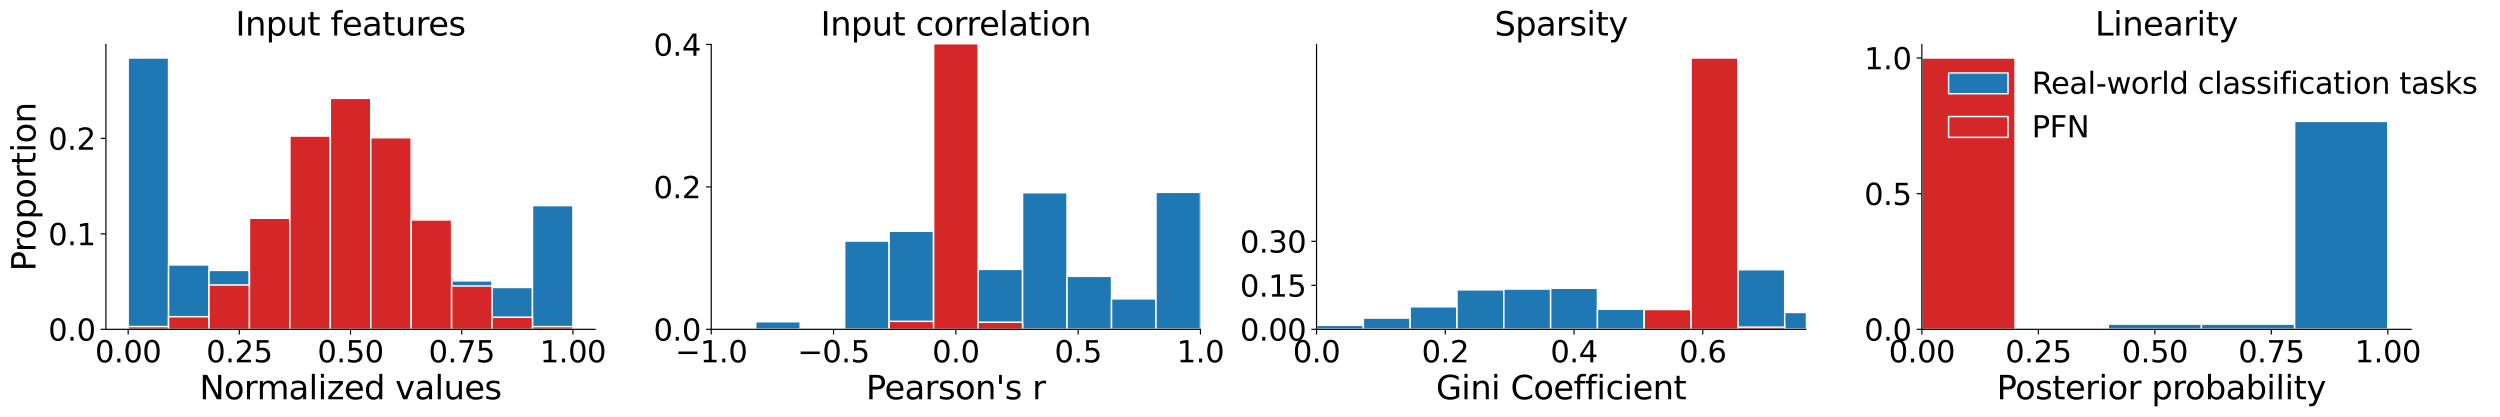 <?xml version="1.0" encoding="utf-8" standalone="no"?>
<!DOCTYPE svg PUBLIC "-//W3C//DTD SVG 1.1//EN"
  "http://www.w3.org/Graphics/SVG/1.1/DTD/svg11.dtd">
<svg xmlns:xlink="http://www.w3.org/1999/xlink" width="1682.963pt" height="280.565pt" viewBox="0 0 1682.963 280.565" xmlns="http://www.w3.org/2000/svg" version="1.1">
 <defs>
  <style type="text/css">*{stroke-linejoin: round; stroke-linecap: butt}</style>
 </defs>
 <g id="figure_1">
  <g id="patch_1">
   <path d="M 0 280.565 
L 1682.963 280.565 
L 1682.963 0 
L 0 0 
z
" style="fill: #ffffff"/>
  </g>
  <g id="axes_1">
   <g id="patch_2">
    <path d="M 71.298 221.717 
L 400.644 221.717 
L 400.644 29.917 
L 71.298 29.917 
z
" style="fill: #ffffff"/>
   </g>
   <g id="patch_3">
    <path d="M 86.268 221.717 
L 113.487 221.717 
L 113.487 39.05 
L 86.268 39.05 
z
" clip-path="url(#p6223fe5577)" style="fill: #1f77b4; stroke: #ffffff; stroke-linejoin: miter"/>
   </g>
   <g id="patch_4">
    <path d="M 113.487 221.717 
L 140.706 221.717 
L 140.706 178.365 
L 113.487 178.365 
z
" clip-path="url(#p6223fe5577)" style="fill: #1f77b4; stroke: #ffffff; stroke-linejoin: miter"/>
   </g>
   <g id="patch_5">
    <path d="M 140.706 221.717 
L 167.925 221.717 
L 167.925 182.041 
L 140.706 182.041 
z
" clip-path="url(#p6223fe5577)" style="fill: #1f77b4; stroke: #ffffff; stroke-linejoin: miter"/>
   </g>
   <g id="patch_6">
    <path d="M 167.925 221.717 
L 195.143 221.717 
L 195.143 177.335 
L 167.925 177.335 
z
" clip-path="url(#p6223fe5577)" style="fill: #1f77b4; stroke: #ffffff; stroke-linejoin: miter"/>
   </g>
   <g id="patch_7">
    <path d="M 195.143 221.717 
L 222.362 221.717 
L 222.362 166.813 
L 195.143 166.813 
z
" clip-path="url(#p6223fe5577)" style="fill: #1f77b4; stroke: #ffffff; stroke-linejoin: miter"/>
   </g>
   <g id="patch_8">
    <path d="M 222.362 221.717 
L 249.581 221.717 
L 249.581 161.946 
L 222.362 161.946 
z
" clip-path="url(#p6223fe5577)" style="fill: #1f77b4; stroke: #ffffff; stroke-linejoin: miter"/>
   </g>
   <g id="patch_9">
    <path d="M 249.581 221.717 
L 276.799 221.717 
L 276.799 181.877 
L 249.581 181.877 
z
" clip-path="url(#p6223fe5577)" style="fill: #1f77b4; stroke: #ffffff; stroke-linejoin: miter"/>
   </g>
   <g id="patch_10">
    <path d="M 276.799 221.717 
L 304.018 221.717 
L 304.018 187.841 
L 276.799 187.841 
z
" clip-path="url(#p6223fe5577)" style="fill: #1f77b4; stroke: #ffffff; stroke-linejoin: miter"/>
   </g>
   <g id="patch_11">
    <path d="M 304.018 221.717 
L 331.237 221.717 
L 331.237 189.059 
L 304.018 189.059 
z
" clip-path="url(#p6223fe5577)" style="fill: #1f77b4; stroke: #ffffff; stroke-linejoin: miter"/>
   </g>
   <g id="patch_12">
    <path d="M 331.237 221.717 
L 358.455 221.717 
L 358.455 193.499 
L 331.237 193.499 
z
" clip-path="url(#p6223fe5577)" style="fill: #1f77b4; stroke: #ffffff; stroke-linejoin: miter"/>
   </g>
   <g id="patch_13">
    <path d="M 358.455 221.717 
L 385.674 221.717 
L 385.674 138.399 
L 358.455 138.399 
z
" clip-path="url(#p6223fe5577)" style="fill: #1f77b4; stroke: #ffffff; stroke-linejoin: miter"/>
   </g>
   <g id="patch_14">
    <path d="M 86.268 221.717 
L 113.487 221.717 
L 113.487 219.844 
L 86.268 219.844 
z
" clip-path="url(#p6223fe5577)" style="fill: #d62728; stroke: #ffffff; stroke-linejoin: miter"/>
   </g>
   <g id="patch_15">
    <path d="M 113.487 221.717 
L 140.706 221.717 
L 140.706 213.196 
L 113.487 213.196 
z
" clip-path="url(#p6223fe5577)" style="fill: #d62728; stroke: #ffffff; stroke-linejoin: miter"/>
   </g>
   <g id="patch_16">
    <path d="M 140.706 221.717 
L 167.925 221.717 
L 167.925 191.836 
L 140.706 191.836 
z
" clip-path="url(#p6223fe5577)" style="fill: #d62728; stroke: #ffffff; stroke-linejoin: miter"/>
   </g>
   <g id="patch_17">
    <path d="M 167.925 221.717 
L 195.143 221.717 
L 195.143 146.909 
L 167.925 146.909 
z
" clip-path="url(#p6223fe5577)" style="fill: #d62728; stroke: #ffffff; stroke-linejoin: miter"/>
   </g>
   <g id="patch_18">
    <path d="M 195.143 221.717 
L 222.362 221.717 
L 222.362 91.594 
L 195.143 91.594 
z
" clip-path="url(#p6223fe5577)" style="fill: #d62728; stroke: #ffffff; stroke-linejoin: miter"/>
   </g>
   <g id="patch_19">
    <path d="M 222.362 221.717 
L 249.581 221.717 
L 249.581 66.17 
L 222.362 66.17 
z
" clip-path="url(#p6223fe5577)" style="fill: #d62728; stroke: #ffffff; stroke-linejoin: miter"/>
   </g>
   <g id="patch_20">
    <path d="M 249.581 221.717 
L 276.799 221.717 
L 276.799 92.716 
L 249.581 92.716 
z
" clip-path="url(#p6223fe5577)" style="fill: #d62728; stroke: #ffffff; stroke-linejoin: miter"/>
   </g>
   <g id="patch_21">
    <path d="M 276.799 221.717 
L 304.018 221.717 
L 304.018 148.036 
L 276.799 148.036 
z
" clip-path="url(#p6223fe5577)" style="fill: #d62728; stroke: #ffffff; stroke-linejoin: miter"/>
   </g>
   <g id="patch_22">
    <path d="M 304.018 221.717 
L 331.237 221.717 
L 331.237 192.516 
L 304.018 192.516 
z
" clip-path="url(#p6223fe5577)" style="fill: #d62728; stroke: #ffffff; stroke-linejoin: miter"/>
   </g>
   <g id="patch_23">
    <path d="M 331.237 221.717 
L 358.455 221.717 
L 358.455 213.532 
L 331.237 213.532 
z
" clip-path="url(#p6223fe5577)" style="fill: #d62728; stroke: #ffffff; stroke-linejoin: miter"/>
   </g>
   <g id="patch_24">
    <path d="M 358.455 221.717 
L 385.674 221.717 
L 385.674 219.873 
L 358.455 219.873 
z
" clip-path="url(#p6223fe5577)" style="fill: #d62728; stroke: #ffffff; stroke-linejoin: miter"/>
   </g>
   <g id="matplotlib.axis_1">
    <g id="xtick_1">
     <g id="line2d_1">
      <defs>
       <path id="m3c57309cf3" d="M 0 0 
L 0 3.5 
" style="stroke: #000000; stroke-width: 0.8"/>
      </defs>
      <g>
       <use xlink:href="#m3c57309cf3" x="86.268" y="221.717" style="stroke: #000000; stroke-width: 0.8"/>
      </g>
     </g>
     <g id="text_1">
      <!-- 0.00 -->
      <g transform="translate(64.003 243.913) scale(0.2 -0.2)">
       <defs>
        <path id="DejaVuSans-30" d="M 2034 4250 
Q 1547 4250 1301 3770 
Q 1056 3291 1056 2328 
Q 1056 1369 1301 889 
Q 1547 409 2034 409 
Q 2525 409 2770 889 
Q 3016 1369 3016 2328 
Q 3016 3291 2770 3770 
Q 2525 4250 2034 4250 
z
M 2034 4750 
Q 2819 4750 3233 4129 
Q 3647 3509 3647 2328 
Q 3647 1150 3233 529 
Q 2819 -91 2034 -91 
Q 1250 -91 836 529 
Q 422 1150 422 2328 
Q 422 3509 836 4129 
Q 1250 4750 2034 4750 
z
" transform="scale(0.016)"/>
        <path id="DejaVuSans-2e" d="M 684 794 
L 1344 794 
L 1344 0 
L 684 0 
L 684 794 
z
" transform="scale(0.016)"/>
       </defs>
       <use xlink:href="#DejaVuSans-30"/>
       <use xlink:href="#DejaVuSans-2e" x="63.623"/>
       <use xlink:href="#DejaVuSans-30" x="95.41"/>
       <use xlink:href="#DejaVuSans-30" x="159.033"/>
      </g>
     </g>
    </g>
    <g id="xtick_2">
     <g id="line2d_2">
      <g>
       <use xlink:href="#m3c57309cf3" x="161.12" y="221.717" style="stroke: #000000; stroke-width: 0.8"/>
      </g>
     </g>
     <g id="text_2">
      <!-- 0.25 -->
      <g transform="translate(138.854 243.913) scale(0.2 -0.2)">
       <defs>
        <path id="DejaVuSans-32" d="M 1228 531 
L 3431 531 
L 3431 0 
L 469 0 
L 469 531 
Q 828 903 1448 1529 
Q 2069 2156 2228 2338 
Q 2531 2678 2651 2914 
Q 2772 3150 2772 3378 
Q 2772 3750 2511 3984 
Q 2250 4219 1831 4219 
Q 1534 4219 1204 4116 
Q 875 4013 500 3803 
L 500 4441 
Q 881 4594 1212 4672 
Q 1544 4750 1819 4750 
Q 2544 4750 2975 4387 
Q 3406 4025 3406 3419 
Q 3406 3131 3298 2873 
Q 3191 2616 2906 2266 
Q 2828 2175 2409 1742 
Q 1991 1309 1228 531 
z
" transform="scale(0.016)"/>
        <path id="DejaVuSans-35" d="M 691 4666 
L 3169 4666 
L 3169 4134 
L 1269 4134 
L 1269 2991 
Q 1406 3038 1543 3061 
Q 1681 3084 1819 3084 
Q 2600 3084 3056 2656 
Q 3513 2228 3513 1497 
Q 3513 744 3044 326 
Q 2575 -91 1722 -91 
Q 1428 -91 1123 -41 
Q 819 9 494 109 
L 494 744 
Q 775 591 1075 516 
Q 1375 441 1709 441 
Q 2250 441 2565 725 
Q 2881 1009 2881 1497 
Q 2881 1984 2565 2268 
Q 2250 2553 1709 2553 
Q 1456 2553 1204 2497 
Q 953 2441 691 2322 
L 691 4666 
z
" transform="scale(0.016)"/>
       </defs>
       <use xlink:href="#DejaVuSans-30"/>
       <use xlink:href="#DejaVuSans-2e" x="63.623"/>
       <use xlink:href="#DejaVuSans-32" x="95.41"/>
       <use xlink:href="#DejaVuSans-35" x="159.033"/>
      </g>
     </g>
    </g>
    <g id="xtick_3">
     <g id="line2d_3">
      <g>
       <use xlink:href="#m3c57309cf3" x="235.971" y="221.717" style="stroke: #000000; stroke-width: 0.8"/>
      </g>
     </g>
     <g id="text_3">
      <!-- 0.50 -->
      <g transform="translate(213.706 243.913) scale(0.2 -0.2)">
       <use xlink:href="#DejaVuSans-30"/>
       <use xlink:href="#DejaVuSans-2e" x="63.623"/>
       <use xlink:href="#DejaVuSans-35" x="95.41"/>
       <use xlink:href="#DejaVuSans-30" x="159.033"/>
      </g>
     </g>
    </g>
    <g id="xtick_4">
     <g id="line2d_4">
      <g>
       <use xlink:href="#m3c57309cf3" x="310.823" y="221.717" style="stroke: #000000; stroke-width: 0.8"/>
      </g>
     </g>
     <g id="text_4">
      <!-- 0.75 -->
      <g transform="translate(288.557 243.913) scale(0.2 -0.2)">
       <defs>
        <path id="DejaVuSans-37" d="M 525 4666 
L 3525 4666 
L 3525 4397 
L 1831 0 
L 1172 0 
L 2766 4134 
L 525 4134 
L 525 4666 
z
" transform="scale(0.016)"/>
       </defs>
       <use xlink:href="#DejaVuSans-30"/>
       <use xlink:href="#DejaVuSans-2e" x="63.623"/>
       <use xlink:href="#DejaVuSans-37" x="95.41"/>
       <use xlink:href="#DejaVuSans-35" x="159.033"/>
      </g>
     </g>
    </g>
    <g id="xtick_5">
     <g id="line2d_5">
      <g>
       <use xlink:href="#m3c57309cf3" x="385.674" y="221.717" style="stroke: #000000; stroke-width: 0.8"/>
      </g>
     </g>
     <g id="text_5">
      <!-- 1.00 -->
      <g transform="translate(363.409 243.913) scale(0.2 -0.2)">
       <defs>
        <path id="DejaVuSans-31" d="M 794 531 
L 1825 531 
L 1825 4091 
L 703 3866 
L 703 4441 
L 1819 4666 
L 2450 4666 
L 2450 531 
L 3481 531 
L 3481 0 
L 794 0 
L 794 531 
z
" transform="scale(0.016)"/>
       </defs>
       <use xlink:href="#DejaVuSans-31"/>
       <use xlink:href="#DejaVuSans-2e" x="63.623"/>
       <use xlink:href="#DejaVuSans-30" x="95.41"/>
       <use xlink:href="#DejaVuSans-30" x="159.033"/>
      </g>
     </g>
    </g>
    <g id="text_6">
     <!-- Normalized values -->
     <g transform="translate(134.316 268.789) scale(0.22 -0.22)">
      <defs>
       <path id="DejaVuSans-4e" d="M 628 4666 
L 1478 4666 
L 3547 763 
L 3547 4666 
L 4159 4666 
L 4159 0 
L 3309 0 
L 1241 3903 
L 1241 0 
L 628 0 
L 628 4666 
z
" transform="scale(0.016)"/>
       <path id="DejaVuSans-6f" d="M 1959 3097 
Q 1497 3097 1228 2736 
Q 959 2375 959 1747 
Q 959 1119 1226 758 
Q 1494 397 1959 397 
Q 2419 397 2687 759 
Q 2956 1122 2956 1747 
Q 2956 2369 2687 2733 
Q 2419 3097 1959 3097 
z
M 1959 3584 
Q 2709 3584 3137 3096 
Q 3566 2609 3566 1747 
Q 3566 888 3137 398 
Q 2709 -91 1959 -91 
Q 1206 -91 779 398 
Q 353 888 353 1747 
Q 353 2609 779 3096 
Q 1206 3584 1959 3584 
z
" transform="scale(0.016)"/>
       <path id="DejaVuSans-72" d="M 2631 2963 
Q 2534 3019 2420 3045 
Q 2306 3072 2169 3072 
Q 1681 3072 1420 2755 
Q 1159 2438 1159 1844 
L 1159 0 
L 581 0 
L 581 3500 
L 1159 3500 
L 1159 2956 
Q 1341 3275 1631 3429 
Q 1922 3584 2338 3584 
Q 2397 3584 2469 3576 
Q 2541 3569 2628 3553 
L 2631 2963 
z
" transform="scale(0.016)"/>
       <path id="DejaVuSans-6d" d="M 3328 2828 
Q 3544 3216 3844 3400 
Q 4144 3584 4550 3584 
Q 5097 3584 5394 3201 
Q 5691 2819 5691 2113 
L 5691 0 
L 5113 0 
L 5113 2094 
Q 5113 2597 4934 2840 
Q 4756 3084 4391 3084 
Q 3944 3084 3684 2787 
Q 3425 2491 3425 1978 
L 3425 0 
L 2847 0 
L 2847 2094 
Q 2847 2600 2669 2842 
Q 2491 3084 2119 3084 
Q 1678 3084 1418 2786 
Q 1159 2488 1159 1978 
L 1159 0 
L 581 0 
L 581 3500 
L 1159 3500 
L 1159 2956 
Q 1356 3278 1631 3431 
Q 1906 3584 2284 3584 
Q 2666 3584 2933 3390 
Q 3200 3197 3328 2828 
z
" transform="scale(0.016)"/>
       <path id="DejaVuSans-61" d="M 2194 1759 
Q 1497 1759 1228 1600 
Q 959 1441 959 1056 
Q 959 750 1161 570 
Q 1363 391 1709 391 
Q 2188 391 2477 730 
Q 2766 1069 2766 1631 
L 2766 1759 
L 2194 1759 
z
M 3341 1997 
L 3341 0 
L 2766 0 
L 2766 531 
Q 2569 213 2275 61 
Q 1981 -91 1556 -91 
Q 1019 -91 701 211 
Q 384 513 384 1019 
Q 384 1609 779 1909 
Q 1175 2209 1959 2209 
L 2766 2209 
L 2766 2266 
Q 2766 2663 2505 2880 
Q 2244 3097 1772 3097 
Q 1472 3097 1187 3025 
Q 903 2953 641 2809 
L 641 3341 
Q 956 3463 1253 3523 
Q 1550 3584 1831 3584 
Q 2591 3584 2966 3190 
Q 3341 2797 3341 1997 
z
" transform="scale(0.016)"/>
       <path id="DejaVuSans-6c" d="M 603 4863 
L 1178 4863 
L 1178 0 
L 603 0 
L 603 4863 
z
" transform="scale(0.016)"/>
       <path id="DejaVuSans-69" d="M 603 3500 
L 1178 3500 
L 1178 0 
L 603 0 
L 603 3500 
z
M 603 4863 
L 1178 4863 
L 1178 4134 
L 603 4134 
L 603 4863 
z
" transform="scale(0.016)"/>
       <path id="DejaVuSans-7a" d="M 353 3500 
L 3084 3500 
L 3084 2975 
L 922 459 
L 3084 459 
L 3084 0 
L 275 0 
L 275 525 
L 2438 3041 
L 353 3041 
L 353 3500 
z
" transform="scale(0.016)"/>
       <path id="DejaVuSans-65" d="M 3597 1894 
L 3597 1613 
L 953 1613 
Q 991 1019 1311 708 
Q 1631 397 2203 397 
Q 2534 397 2845 478 
Q 3156 559 3463 722 
L 3463 178 
Q 3153 47 2828 -22 
Q 2503 -91 2169 -91 
Q 1331 -91 842 396 
Q 353 884 353 1716 
Q 353 2575 817 3079 
Q 1281 3584 2069 3584 
Q 2775 3584 3186 3129 
Q 3597 2675 3597 1894 
z
M 3022 2063 
Q 3016 2534 2758 2815 
Q 2500 3097 2075 3097 
Q 1594 3097 1305 2825 
Q 1016 2553 972 2059 
L 3022 2063 
z
" transform="scale(0.016)"/>
       <path id="DejaVuSans-64" d="M 2906 2969 
L 2906 4863 
L 3481 4863 
L 3481 0 
L 2906 0 
L 2906 525 
Q 2725 213 2448 61 
Q 2172 -91 1784 -91 
Q 1150 -91 751 415 
Q 353 922 353 1747 
Q 353 2572 751 3078 
Q 1150 3584 1784 3584 
Q 2172 3584 2448 3432 
Q 2725 3281 2906 2969 
z
M 947 1747 
Q 947 1113 1208 752 
Q 1469 391 1925 391 
Q 2381 391 2643 752 
Q 2906 1113 2906 1747 
Q 2906 2381 2643 2742 
Q 2381 3103 1925 3103 
Q 1469 3103 1208 2742 
Q 947 2381 947 1747 
z
" transform="scale(0.016)"/>
       <path id="DejaVuSans-20" transform="scale(0.016)"/>
       <path id="DejaVuSans-76" d="M 191 3500 
L 800 3500 
L 1894 563 
L 2988 3500 
L 3597 3500 
L 2284 0 
L 1503 0 
L 191 3500 
z
" transform="scale(0.016)"/>
       <path id="DejaVuSans-75" d="M 544 1381 
L 544 3500 
L 1119 3500 
L 1119 1403 
Q 1119 906 1312 657 
Q 1506 409 1894 409 
Q 2359 409 2629 706 
Q 2900 1003 2900 1516 
L 2900 3500 
L 3475 3500 
L 3475 0 
L 2900 0 
L 2900 538 
Q 2691 219 2414 64 
Q 2138 -91 1772 -91 
Q 1169 -91 856 284 
Q 544 659 544 1381 
z
M 1991 3584 
L 1991 3584 
z
" transform="scale(0.016)"/>
       <path id="DejaVuSans-73" d="M 2834 3397 
L 2834 2853 
Q 2591 2978 2328 3040 
Q 2066 3103 1784 3103 
Q 1356 3103 1142 2972 
Q 928 2841 928 2578 
Q 928 2378 1081 2264 
Q 1234 2150 1697 2047 
L 1894 2003 
Q 2506 1872 2764 1633 
Q 3022 1394 3022 966 
Q 3022 478 2636 193 
Q 2250 -91 1575 -91 
Q 1294 -91 989 -36 
Q 684 19 347 128 
L 347 722 
Q 666 556 975 473 
Q 1284 391 1588 391 
Q 1994 391 2212 530 
Q 2431 669 2431 922 
Q 2431 1156 2273 1281 
Q 2116 1406 1581 1522 
L 1381 1569 
Q 847 1681 609 1914 
Q 372 2147 372 2553 
Q 372 3047 722 3315 
Q 1072 3584 1716 3584 
Q 2034 3584 2315 3537 
Q 2597 3491 2834 3397 
z
" transform="scale(0.016)"/>
      </defs>
      <use xlink:href="#DejaVuSans-4e"/>
      <use xlink:href="#DejaVuSans-6f" x="74.805"/>
      <use xlink:href="#DejaVuSans-72" x="135.986"/>
      <use xlink:href="#DejaVuSans-6d" x="175.35"/>
      <use xlink:href="#DejaVuSans-61" x="272.762"/>
      <use xlink:href="#DejaVuSans-6c" x="334.041"/>
      <use xlink:href="#DejaVuSans-69" x="361.824"/>
      <use xlink:href="#DejaVuSans-7a" x="389.607"/>
      <use xlink:href="#DejaVuSans-65" x="442.098"/>
      <use xlink:href="#DejaVuSans-64" x="503.621"/>
      <use xlink:href="#DejaVuSans-20" x="567.098"/>
      <use xlink:href="#DejaVuSans-76" x="598.885"/>
      <use xlink:href="#DejaVuSans-61" x="658.064"/>
      <use xlink:href="#DejaVuSans-6c" x="719.344"/>
      <use xlink:href="#DejaVuSans-75" x="747.127"/>
      <use xlink:href="#DejaVuSans-65" x="810.506"/>
      <use xlink:href="#DejaVuSans-73" x="872.029"/>
     </g>
    </g>
   </g>
   <g id="matplotlib.axis_2">
    <g id="ytick_1">
     <g id="line2d_6">
      <defs>
       <path id="mef451a4202" d="M 0 0 
L -3.5 0 
" style="stroke: #000000; stroke-width: 0.8"/>
      </defs>
      <g>
       <use xlink:href="#mef451a4202" x="71.298" y="221.717" style="stroke: #000000; stroke-width: 0.8"/>
      </g>
     </g>
     <g id="text_7">
      <!-- 0.0 -->
      <g transform="translate(32.492 229.315) scale(0.2 -0.2)">
       <use xlink:href="#DejaVuSans-30"/>
       <use xlink:href="#DejaVuSans-2e" x="63.623"/>
       <use xlink:href="#DejaVuSans-30" x="95.41"/>
      </g>
     </g>
    </g>
    <g id="ytick_2">
     <g id="line2d_7">
      <g>
       <use xlink:href="#mef451a4202" x="71.298" y="157.451" style="stroke: #000000; stroke-width: 0.8"/>
      </g>
     </g>
     <g id="text_8">
      <!-- 0.1 -->
      <g transform="translate(32.492 165.049) scale(0.2 -0.2)">
       <use xlink:href="#DejaVuSans-30"/>
       <use xlink:href="#DejaVuSans-2e" x="63.623"/>
       <use xlink:href="#DejaVuSans-31" x="95.41"/>
      </g>
     </g>
    </g>
    <g id="ytick_3">
     <g id="line2d_8">
      <g>
       <use xlink:href="#mef451a4202" x="71.298" y="93.185" style="stroke: #000000; stroke-width: 0.8"/>
      </g>
     </g>
     <g id="text_9">
      <!-- 0.2 -->
      <g transform="translate(32.492 100.783) scale(0.2 -0.2)">
       <use xlink:href="#DejaVuSans-30"/>
       <use xlink:href="#DejaVuSans-2e" x="63.623"/>
       <use xlink:href="#DejaVuSans-32" x="95.41"/>
      </g>
     </g>
    </g>
    <g id="text_10">
     <!-- Proportion -->
     <g transform="translate(23.917 182.568) rotate(-90) scale(0.22 -0.22)">
      <defs>
       <path id="DejaVuSans-50" d="M 1259 4147 
L 1259 2394 
L 2053 2394 
Q 2494 2394 2734 2622 
Q 2975 2850 2975 3272 
Q 2975 3691 2734 3919 
Q 2494 4147 2053 4147 
L 1259 4147 
z
M 628 4666 
L 2053 4666 
Q 2838 4666 3239 4311 
Q 3641 3956 3641 3272 
Q 3641 2581 3239 2228 
Q 2838 1875 2053 1875 
L 1259 1875 
L 1259 0 
L 628 0 
L 628 4666 
z
" transform="scale(0.016)"/>
       <path id="DejaVuSans-70" d="M 1159 525 
L 1159 -1331 
L 581 -1331 
L 581 3500 
L 1159 3500 
L 1159 2969 
Q 1341 3281 1617 3432 
Q 1894 3584 2278 3584 
Q 2916 3584 3314 3078 
Q 3713 2572 3713 1747 
Q 3713 922 3314 415 
Q 2916 -91 2278 -91 
Q 1894 -91 1617 61 
Q 1341 213 1159 525 
z
M 3116 1747 
Q 3116 2381 2855 2742 
Q 2594 3103 2138 3103 
Q 1681 3103 1420 2742 
Q 1159 2381 1159 1747 
Q 1159 1113 1420 752 
Q 1681 391 2138 391 
Q 2594 391 2855 752 
Q 3116 1113 3116 1747 
z
" transform="scale(0.016)"/>
       <path id="DejaVuSans-74" d="M 1172 4494 
L 1172 3500 
L 2356 3500 
L 2356 3053 
L 1172 3053 
L 1172 1153 
Q 1172 725 1289 603 
Q 1406 481 1766 481 
L 2356 481 
L 2356 0 
L 1766 0 
Q 1100 0 847 248 
Q 594 497 594 1153 
L 594 3053 
L 172 3053 
L 172 3500 
L 594 3500 
L 594 4494 
L 1172 4494 
z
" transform="scale(0.016)"/>
       <path id="DejaVuSans-6e" d="M 3513 2113 
L 3513 0 
L 2938 0 
L 2938 2094 
Q 2938 2591 2744 2837 
Q 2550 3084 2163 3084 
Q 1697 3084 1428 2787 
Q 1159 2491 1159 1978 
L 1159 0 
L 581 0 
L 581 3500 
L 1159 3500 
L 1159 2956 
Q 1366 3272 1645 3428 
Q 1925 3584 2291 3584 
Q 2894 3584 3203 3211 
Q 3513 2838 3513 2113 
z
" transform="scale(0.016)"/>
      </defs>
      <use xlink:href="#DejaVuSans-50"/>
      <use xlink:href="#DejaVuSans-72" x="58.553"/>
      <use xlink:href="#DejaVuSans-6f" x="97.416"/>
      <use xlink:href="#DejaVuSans-70" x="158.598"/>
      <use xlink:href="#DejaVuSans-6f" x="222.074"/>
      <use xlink:href="#DejaVuSans-72" x="283.256"/>
      <use xlink:href="#DejaVuSans-74" x="324.369"/>
      <use xlink:href="#DejaVuSans-69" x="363.578"/>
      <use xlink:href="#DejaVuSans-6f" x="391.361"/>
      <use xlink:href="#DejaVuSans-6e" x="452.543"/>
     </g>
    </g>
   </g>
   <g id="patch_25">
    <path d="M 71.298 221.717 
L 71.298 29.917 
" style="fill: none; stroke: #000000; stroke-width: 0.8; stroke-linejoin: miter; stroke-linecap: square"/>
   </g>
   <g id="patch_26">
    <path d="M 71.298 221.717 
L 400.644 221.717 
" style="fill: none; stroke: #000000; stroke-width: 0.8; stroke-linejoin: miter; stroke-linecap: square"/>
   </g>
   <g id="text_11">
    <!-- Input features -->
    <g transform="translate(158.554 23.917) scale(0.22 -0.22)">
     <defs>
      <path id="DejaVuSans-49" d="M 628 4666 
L 1259 4666 
L 1259 0 
L 628 0 
L 628 4666 
z
" transform="scale(0.016)"/>
      <path id="DejaVuSans-66" d="M 2375 4863 
L 2375 4384 
L 1825 4384 
Q 1516 4384 1395 4259 
Q 1275 4134 1275 3809 
L 1275 3500 
L 2222 3500 
L 2222 3053 
L 1275 3053 
L 1275 0 
L 697 0 
L 697 3053 
L 147 3053 
L 147 3500 
L 697 3500 
L 697 3744 
Q 697 4328 969 4595 
Q 1241 4863 1831 4863 
L 2375 4863 
z
" transform="scale(0.016)"/>
     </defs>
     <use xlink:href="#DejaVuSans-49"/>
     <use xlink:href="#DejaVuSans-6e" x="29.492"/>
     <use xlink:href="#DejaVuSans-70" x="92.871"/>
     <use xlink:href="#DejaVuSans-75" x="156.348"/>
     <use xlink:href="#DejaVuSans-74" x="219.727"/>
     <use xlink:href="#DejaVuSans-20" x="258.936"/>
     <use xlink:href="#DejaVuSans-66" x="290.723"/>
     <use xlink:href="#DejaVuSans-65" x="325.928"/>
     <use xlink:href="#DejaVuSans-61" x="387.451"/>
     <use xlink:href="#DejaVuSans-74" x="448.73"/>
     <use xlink:href="#DejaVuSans-75" x="487.939"/>
     <use xlink:href="#DejaVuSans-72" x="551.318"/>
     <use xlink:href="#DejaVuSans-65" x="590.182"/>
     <use xlink:href="#DejaVuSans-73" x="651.705"/>
    </g>
   </g>
  </g>
  <g id="axes_2">
   <g id="patch_27">
    <path d="M 478.789 221.717 
L 808.136 221.717 
L 808.136 29.917 
L 478.789 29.917 
z
" style="fill: #ffffff"/>
   </g>
   <g id="patch_28">
    <path d="M 478.789 221.717 
L 508.73 221.717 
L 508.73 221.472 
L 478.789 221.472 
z
" clip-path="url(#p0fb0e8cb8b)" style="fill: #1f77b4; stroke: #ffffff; stroke-linejoin: miter"/>
   </g>
   <g id="patch_29">
    <path d="M 508.73 221.717 
L 538.671 221.717 
L 538.671 216.579 
L 508.73 216.579 
z
" clip-path="url(#p0fb0e8cb8b)" style="fill: #1f77b4; stroke: #ffffff; stroke-linejoin: miter"/>
   </g>
   <g id="patch_30">
    <path d="M 538.671 221.717 
L 568.611 221.717 
L 568.611 221.227 
L 538.671 221.227 
z
" clip-path="url(#p0fb0e8cb8b)" style="fill: #1f77b4; stroke: #ffffff; stroke-linejoin: miter"/>
   </g>
   <g id="patch_31">
    <path d="M 568.611 221.717 
L 598.552 221.717 
L 598.552 162.268 
L 568.611 162.268 
z
" clip-path="url(#p0fb0e8cb8b)" style="fill: #1f77b4; stroke: #ffffff; stroke-linejoin: miter"/>
   </g>
   <g id="patch_32">
    <path d="M 598.552 221.717 
L 628.492 221.717 
L 628.492 155.663 
L 598.552 155.663 
z
" clip-path="url(#p0fb0e8cb8b)" style="fill: #1f77b4; stroke: #ffffff; stroke-linejoin: miter"/>
   </g>
   <g id="patch_33">
    <path d="M 628.492 221.717 
L 658.433 221.717 
L 658.433 154.44 
L 628.492 154.44 
z
" clip-path="url(#p0fb0e8cb8b)" style="fill: #1f77b4; stroke: #ffffff; stroke-linejoin: miter"/>
   </g>
   <g id="patch_34">
    <path d="M 658.433 221.717 
L 688.374 221.717 
L 688.374 181.35 
L 658.433 181.35 
z
" clip-path="url(#p0fb0e8cb8b)" style="fill: #1f77b4; stroke: #ffffff; stroke-linejoin: miter"/>
   </g>
   <g id="patch_35">
    <path d="M 688.374 221.717 
L 718.314 221.717 
L 718.314 129.731 
L 688.374 129.731 
z
" clip-path="url(#p0fb0e8cb8b)" style="fill: #1f77b4; stroke: #ffffff; stroke-linejoin: miter"/>
   </g>
   <g id="patch_36">
    <path d="M 718.314 221.717 
L 748.255 221.717 
L 748.255 185.999 
L 718.314 185.999 
z
" clip-path="url(#p0fb0e8cb8b)" style="fill: #1f77b4; stroke: #ffffff; stroke-linejoin: miter"/>
   </g>
   <g id="patch_37">
    <path d="M 748.255 221.717 
L 778.195 221.717 
L 778.195 201.167 
L 748.255 201.167 
z
" clip-path="url(#p0fb0e8cb8b)" style="fill: #1f77b4; stroke: #ffffff; stroke-linejoin: miter"/>
   </g>
   <g id="patch_38">
    <path d="M 778.195 221.717 
L 808.136 221.717 
L 808.136 129.486 
L 778.195 129.486 
z
" clip-path="url(#p0fb0e8cb8b)" style="fill: #1f77b4; stroke: #ffffff; stroke-linejoin: miter"/>
   </g>
   <g id="patch_39">
    <path d="M 478.789 221.717 
L 508.73 221.717 
L 508.73 221.717 
L 478.789 221.717 
z
" clip-path="url(#p0fb0e8cb8b)" style="fill: #d62728; stroke: #ffffff; stroke-linejoin: miter"/>
   </g>
   <g id="patch_40">
    <path d="M 508.73 221.717 
L 538.671 221.717 
L 538.671 221.717 
L 508.73 221.717 
z
" clip-path="url(#p0fb0e8cb8b)" style="fill: #d62728; stroke: #ffffff; stroke-linejoin: miter"/>
   </g>
   <g id="patch_41">
    <path d="M 538.671 221.717 
L 568.611 221.717 
L 568.611 221.717 
L 538.671 221.717 
z
" clip-path="url(#p0fb0e8cb8b)" style="fill: #d62728; stroke: #ffffff; stroke-linejoin: miter"/>
   </g>
   <g id="patch_42">
    <path d="M 568.611 221.717 
L 598.552 221.717 
L 598.552 221.717 
L 568.611 221.717 
z
" clip-path="url(#p0fb0e8cb8b)" style="fill: #d62728; stroke: #ffffff; stroke-linejoin: miter"/>
   </g>
   <g id="patch_43">
    <path d="M 598.552 221.717 
L 628.492 221.717 
L 628.492 216.322 
L 598.552 216.322 
z
" clip-path="url(#p0fb0e8cb8b)" style="fill: #d62728; stroke: #ffffff; stroke-linejoin: miter"/>
   </g>
   <g id="patch_44">
    <path d="M 628.492 221.717 
L 658.433 221.717 
L 658.433 -247.594 
L 628.492 -247.594 
z
" clip-path="url(#p0fb0e8cb8b)" style="fill: #d62728; stroke: #ffffff; stroke-linejoin: miter"/>
   </g>
   <g id="patch_45">
    <path d="M 658.433 221.717 
L 688.374 221.717 
L 688.374 216.922 
L 658.433 216.922 
z
" clip-path="url(#p0fb0e8cb8b)" style="fill: #d62728; stroke: #ffffff; stroke-linejoin: miter"/>
   </g>
   <g id="patch_46">
    <path d="M 688.374 221.717 
L 718.314 221.717 
L 718.314 221.717 
L 688.374 221.717 
z
" clip-path="url(#p0fb0e8cb8b)" style="fill: #d62728; stroke: #ffffff; stroke-linejoin: miter"/>
   </g>
   <g id="patch_47">
    <path d="M 718.314 221.717 
L 748.255 221.717 
L 748.255 221.717 
L 718.314 221.717 
z
" clip-path="url(#p0fb0e8cb8b)" style="fill: #d62728; stroke: #ffffff; stroke-linejoin: miter"/>
   </g>
   <g id="patch_48">
    <path d="M 748.255 221.717 
L 778.195 221.717 
L 778.195 221.717 
L 748.255 221.717 
z
" clip-path="url(#p0fb0e8cb8b)" style="fill: #d62728; stroke: #ffffff; stroke-linejoin: miter"/>
   </g>
   <g id="patch_49">
    <path d="M 778.195 221.717 
L 808.136 221.717 
L 808.136 221.717 
L 778.195 221.717 
z
" clip-path="url(#p0fb0e8cb8b)" style="fill: #d62728; stroke: #ffffff; stroke-linejoin: miter"/>
   </g>
   <g id="matplotlib.axis_3">
    <g id="xtick_6">
     <g id="line2d_9">
      <g>
       <use xlink:href="#m3c57309cf3" x="478.789" y="221.717" style="stroke: #000000; stroke-width: 0.8"/>
      </g>
     </g>
     <g id="text_12">
      <!-- −1.0 -->
      <g transform="translate(454.507 243.913) scale(0.2 -0.2)">
       <defs>
        <path id="DejaVuSans-2212" d="M 678 2272 
L 4684 2272 
L 4684 1741 
L 678 1741 
L 678 2272 
z
" transform="scale(0.016)"/>
       </defs>
       <use xlink:href="#DejaVuSans-2212"/>
       <use xlink:href="#DejaVuSans-31" x="83.789"/>
       <use xlink:href="#DejaVuSans-2e" x="147.412"/>
       <use xlink:href="#DejaVuSans-30" x="179.199"/>
      </g>
     </g>
    </g>
    <g id="xtick_7">
     <g id="line2d_10">
      <g>
       <use xlink:href="#m3c57309cf3" x="561.126" y="221.717" style="stroke: #000000; stroke-width: 0.8"/>
      </g>
     </g>
     <g id="text_13">
      <!-- −0.5 -->
      <g transform="translate(536.843 243.913) scale(0.2 -0.2)">
       <use xlink:href="#DejaVuSans-2212"/>
       <use xlink:href="#DejaVuSans-30" x="83.789"/>
       <use xlink:href="#DejaVuSans-2e" x="147.412"/>
       <use xlink:href="#DejaVuSans-35" x="179.199"/>
      </g>
     </g>
    </g>
    <g id="xtick_8">
     <g id="line2d_11">
      <g>
       <use xlink:href="#m3c57309cf3" x="643.463" y="221.717" style="stroke: #000000; stroke-width: 0.8"/>
      </g>
     </g>
     <g id="text_14">
      <!-- 0.0 -->
      <g transform="translate(627.56 243.913) scale(0.2 -0.2)">
       <use xlink:href="#DejaVuSans-30"/>
       <use xlink:href="#DejaVuSans-2e" x="63.623"/>
       <use xlink:href="#DejaVuSans-30" x="95.41"/>
      </g>
     </g>
    </g>
    <g id="xtick_9">
     <g id="line2d_12">
      <g>
       <use xlink:href="#m3c57309cf3" x="725.799" y="221.717" style="stroke: #000000; stroke-width: 0.8"/>
      </g>
     </g>
     <g id="text_15">
      <!-- 0.5 -->
      <g transform="translate(709.896 243.913) scale(0.2 -0.2)">
       <use xlink:href="#DejaVuSans-30"/>
       <use xlink:href="#DejaVuSans-2e" x="63.623"/>
       <use xlink:href="#DejaVuSans-35" x="95.41"/>
      </g>
     </g>
    </g>
    <g id="xtick_10">
     <g id="line2d_13">
      <g>
       <use xlink:href="#m3c57309cf3" x="808.136" y="221.717" style="stroke: #000000; stroke-width: 0.8"/>
      </g>
     </g>
     <g id="text_16">
      <!-- 1.0 -->
      <g transform="translate(792.233 243.913) scale(0.2 -0.2)">
       <use xlink:href="#DejaVuSans-31"/>
       <use xlink:href="#DejaVuSans-2e" x="63.623"/>
       <use xlink:href="#DejaVuSans-30" x="95.41"/>
      </g>
     </g>
    </g>
    <g id="text_17">
     <!-- Pearson's r -->
     <g transform="translate(582.994 268.789) scale(0.22 -0.22)">
      <defs>
       <path id="DejaVuSans-27" d="M 1147 4666 
L 1147 2931 
L 616 2931 
L 616 4666 
L 1147 4666 
z
" transform="scale(0.016)"/>
      </defs>
      <use xlink:href="#DejaVuSans-50"/>
      <use xlink:href="#DejaVuSans-65" x="56.678"/>
      <use xlink:href="#DejaVuSans-61" x="118.201"/>
      <use xlink:href="#DejaVuSans-72" x="179.48"/>
      <use xlink:href="#DejaVuSans-73" x="220.594"/>
      <use xlink:href="#DejaVuSans-6f" x="272.693"/>
      <use xlink:href="#DejaVuSans-6e" x="333.875"/>
      <use xlink:href="#DejaVuSans-27" x="397.254"/>
      <use xlink:href="#DejaVuSans-73" x="424.744"/>
      <use xlink:href="#DejaVuSans-20" x="476.844"/>
      <use xlink:href="#DejaVuSans-72" x="508.631"/>
     </g>
    </g>
   </g>
   <g id="matplotlib.axis_4">
    <g id="ytick_4">
     <g id="line2d_14">
      <g>
       <use xlink:href="#mef451a4202" x="478.789" y="221.717" style="stroke: #000000; stroke-width: 0.8"/>
      </g>
     </g>
     <g id="text_18">
      <!-- 0.0 -->
      <g transform="translate(439.983 229.315) scale(0.2 -0.2)">
       <use xlink:href="#DejaVuSans-30"/>
       <use xlink:href="#DejaVuSans-2e" x="63.623"/>
       <use xlink:href="#DejaVuSans-30" x="95.41"/>
      </g>
     </g>
    </g>
    <g id="ytick_5">
     <g id="line2d_15">
      <g>
       <use xlink:href="#mef451a4202" x="478.789" y="125.817" style="stroke: #000000; stroke-width: 0.8"/>
      </g>
     </g>
     <g id="text_19">
      <!-- 0.2 -->
      <g transform="translate(439.983 133.415) scale(0.2 -0.2)">
       <use xlink:href="#DejaVuSans-30"/>
       <use xlink:href="#DejaVuSans-2e" x="63.623"/>
       <use xlink:href="#DejaVuSans-32" x="95.41"/>
      </g>
     </g>
    </g>
    <g id="ytick_6">
     <g id="line2d_16">
      <g>
       <use xlink:href="#mef451a4202" x="478.789" y="29.917" style="stroke: #000000; stroke-width: 0.8"/>
      </g>
     </g>
     <g id="text_20">
      <!-- 0.4 -->
      <g transform="translate(439.983 37.515) scale(0.2 -0.2)">
       <defs>
        <path id="DejaVuSans-34" d="M 2419 4116 
L 825 1625 
L 2419 1625 
L 2419 4116 
z
M 2253 4666 
L 3047 4666 
L 3047 1625 
L 3713 1625 
L 3713 1100 
L 3047 1100 
L 3047 0 
L 2419 0 
L 2419 1100 
L 313 1100 
L 313 1709 
L 2253 4666 
z
" transform="scale(0.016)"/>
       </defs>
       <use xlink:href="#DejaVuSans-30"/>
       <use xlink:href="#DejaVuSans-2e" x="63.623"/>
       <use xlink:href="#DejaVuSans-34" x="95.41"/>
      </g>
     </g>
    </g>
   </g>
   <g id="patch_50">
    <path d="M 478.789 221.717 
L 478.789 29.917 
" style="fill: none; stroke: #000000; stroke-width: 0.8; stroke-linejoin: miter; stroke-linecap: square"/>
   </g>
   <g id="patch_51">
    <path d="M 478.789 221.717 
L 808.136 221.717 
" style="fill: none; stroke: #000000; stroke-width: 0.8; stroke-linejoin: miter; stroke-linecap: square"/>
   </g>
   <g id="text_21">
    <!-- Input correlation -->
    <g transform="translate(552.465 23.917) scale(0.22 -0.22)">
     <defs>
      <path id="DejaVuSans-63" d="M 3122 3366 
L 3122 2828 
Q 2878 2963 2633 3030 
Q 2388 3097 2138 3097 
Q 1578 3097 1268 2742 
Q 959 2388 959 1747 
Q 959 1106 1268 751 
Q 1578 397 2138 397 
Q 2388 397 2633 464 
Q 2878 531 3122 666 
L 3122 134 
Q 2881 22 2623 -34 
Q 2366 -91 2075 -91 
Q 1284 -91 818 406 
Q 353 903 353 1747 
Q 353 2603 823 3093 
Q 1294 3584 2113 3584 
Q 2378 3584 2631 3529 
Q 2884 3475 3122 3366 
z
" transform="scale(0.016)"/>
     </defs>
     <use xlink:href="#DejaVuSans-49"/>
     <use xlink:href="#DejaVuSans-6e" x="29.492"/>
     <use xlink:href="#DejaVuSans-70" x="92.871"/>
     <use xlink:href="#DejaVuSans-75" x="156.348"/>
     <use xlink:href="#DejaVuSans-74" x="219.727"/>
     <use xlink:href="#DejaVuSans-20" x="258.936"/>
     <use xlink:href="#DejaVuSans-63" x="290.723"/>
     <use xlink:href="#DejaVuSans-6f" x="345.703"/>
     <use xlink:href="#DejaVuSans-72" x="406.885"/>
     <use xlink:href="#DejaVuSans-72" x="446.248"/>
     <use xlink:href="#DejaVuSans-65" x="485.111"/>
     <use xlink:href="#DejaVuSans-6c" x="546.635"/>
     <use xlink:href="#DejaVuSans-61" x="574.418"/>
     <use xlink:href="#DejaVuSans-74" x="635.697"/>
     <use xlink:href="#DejaVuSans-69" x="674.906"/>
     <use xlink:href="#DejaVuSans-6f" x="702.689"/>
     <use xlink:href="#DejaVuSans-6e" x="763.871"/>
    </g>
   </g>
  </g>
  <g id="axes_3">
   <g id="patch_52">
    <path d="M 886.281 221.717 
L 1215.627 221.717 
L 1215.627 29.917 
L 886.281 29.917 
z
" style="fill: #ffffff"/>
   </g>
   <g id="patch_53">
    <path d="M 886.281 221.717 
L 917.797 221.717 
L 917.797 219.004 
L 886.281 219.004 
z
" clip-path="url(#p58fec48b31)" style="fill: #1f77b4; stroke: #ffffff; stroke-linejoin: miter"/>
   </g>
   <g id="patch_54">
    <path d="M 917.797 221.717 
L 949.314 221.717 
L 949.314 214.121 
L 917.797 214.121 
z
" clip-path="url(#p58fec48b31)" style="fill: #1f77b4; stroke: #ffffff; stroke-linejoin: miter"/>
   </g>
   <g id="patch_55">
    <path d="M 949.314 221.717 
L 980.83 221.717 
L 980.83 206.526 
L 949.314 206.526 
z
" clip-path="url(#p58fec48b31)" style="fill: #1f77b4; stroke: #ffffff; stroke-linejoin: miter"/>
   </g>
   <g id="patch_56">
    <path d="M 980.83 221.717 
L 1012.346 221.717 
L 1012.346 195.133 
L 980.83 195.133 
z
" clip-path="url(#p58fec48b31)" style="fill: #1f77b4; stroke: #ffffff; stroke-linejoin: miter"/>
   </g>
   <g id="patch_57">
    <path d="M 1012.346 221.717 
L 1043.863 221.717 
L 1043.863 194.591 
L 1012.346 194.591 
z
" clip-path="url(#p58fec48b31)" style="fill: #1f77b4; stroke: #ffffff; stroke-linejoin: miter"/>
   </g>
   <g id="patch_58">
    <path d="M 1043.863 221.717 
L 1075.379 221.717 
L 1075.379 194.048 
L 1043.863 194.048 
z
" clip-path="url(#p58fec48b31)" style="fill: #1f77b4; stroke: #ffffff; stroke-linejoin: miter"/>
   </g>
   <g id="patch_59">
    <path d="M 1075.379 221.717 
L 1106.896 221.717 
L 1106.896 208.154 
L 1075.379 208.154 
z
" clip-path="url(#p58fec48b31)" style="fill: #1f77b4; stroke: #ffffff; stroke-linejoin: miter"/>
   </g>
   <g id="patch_60">
    <path d="M 1106.896 221.717 
L 1138.412 221.717 
L 1138.412 210.866 
L 1106.896 210.866 
z
" clip-path="url(#p58fec48b31)" style="fill: #1f77b4; stroke: #ffffff; stroke-linejoin: miter"/>
   </g>
   <g id="patch_61">
    <path d="M 1138.412 221.717 
L 1169.928 221.717 
L 1169.928 207.069 
L 1138.412 207.069 
z
" clip-path="url(#p58fec48b31)" style="fill: #1f77b4; stroke: #ffffff; stroke-linejoin: miter"/>
   </g>
   <g id="patch_62">
    <path d="M 1169.928 221.717 
L 1201.445 221.717 
L 1201.445 181.57 
L 1169.928 181.57 
z
" clip-path="url(#p58fec48b31)" style="fill: #1f77b4; stroke: #ffffff; stroke-linejoin: miter"/>
   </g>
   <g id="patch_63">
    <path d="M 1201.445 221.717 
L 1232.961 221.717 
L 1232.961 210.324 
L 1201.445 210.324 
z
" clip-path="url(#p58fec48b31)" style="fill: #1f77b4; stroke: #ffffff; stroke-linejoin: miter"/>
   </g>
   <g id="patch_64">
    <path d="M 886.281 221.717 
L 917.797 221.717 
L 917.797 221.717 
L 886.281 221.717 
z
" clip-path="url(#p58fec48b31)" style="fill: #d62728; stroke: #ffffff; stroke-linejoin: miter"/>
   </g>
   <g id="patch_65">
    <path d="M 917.797 221.717 
L 949.314 221.717 
L 949.314 221.717 
L 917.797 221.717 
z
" clip-path="url(#p58fec48b31)" style="fill: #d62728; stroke: #ffffff; stroke-linejoin: miter"/>
   </g>
   <g id="patch_66">
    <path d="M 949.314 221.717 
L 980.83 221.717 
L 980.83 221.717 
L 949.314 221.717 
z
" clip-path="url(#p58fec48b31)" style="fill: #d62728; stroke: #ffffff; stroke-linejoin: miter"/>
   </g>
   <g id="patch_67">
    <path d="M 980.83 221.717 
L 1012.346 221.717 
L 1012.346 221.717 
L 980.83 221.717 
z
" clip-path="url(#p58fec48b31)" style="fill: #d62728; stroke: #ffffff; stroke-linejoin: miter"/>
   </g>
   <g id="patch_68">
    <path d="M 1012.346 221.717 
L 1043.863 221.717 
L 1043.863 221.717 
L 1012.346 221.717 
z
" clip-path="url(#p58fec48b31)" style="fill: #d62728; stroke: #ffffff; stroke-linejoin: miter"/>
   </g>
   <g id="patch_69">
    <path d="M 1043.863 221.717 
L 1075.379 221.717 
L 1075.379 221.717 
L 1043.863 221.717 
z
" clip-path="url(#p58fec48b31)" style="fill: #d62728; stroke: #ffffff; stroke-linejoin: miter"/>
   </g>
   <g id="patch_70">
    <path d="M 1075.379 221.717 
L 1106.896 221.717 
L 1106.896 221.717 
L 1075.379 221.717 
z
" clip-path="url(#p58fec48b31)" style="fill: #d62728; stroke: #ffffff; stroke-linejoin: miter"/>
   </g>
   <g id="patch_71">
    <path d="M 1106.896 221.717 
L 1138.412 221.717 
L 1138.412 208.387 
L 1106.896 208.387 
z
" clip-path="url(#p58fec48b31)" style="fill: #d62728; stroke: #ffffff; stroke-linejoin: miter"/>
   </g>
   <g id="patch_72">
    <path d="M 1138.412 221.717 
L 1169.928 221.717 
L 1169.928 39.05 
L 1138.412 39.05 
z
" clip-path="url(#p58fec48b31)" style="fill: #d62728; stroke: #ffffff; stroke-linejoin: miter"/>
   </g>
   <g id="patch_73">
    <path d="M 1169.928 221.717 
L 1201.445 221.717 
L 1201.445 220.235 
L 1169.928 220.235 
z
" clip-path="url(#p58fec48b31)" style="fill: #d62728; stroke: #ffffff; stroke-linejoin: miter"/>
   </g>
   <g id="patch_74">
    <path d="M 1201.445 221.717 
L 1232.961 221.717 
L 1232.961 221.717 
L 1201.445 221.717 
z
" clip-path="url(#p58fec48b31)" style="fill: #d62728; stroke: #ffffff; stroke-linejoin: miter"/>
   </g>
   <g id="matplotlib.axis_5">
    <g id="xtick_11">
     <g id="line2d_17">
      <g>
       <use xlink:href="#m3c57309cf3" x="886.281" y="221.717" style="stroke: #000000; stroke-width: 0.8"/>
      </g>
     </g>
     <g id="text_22">
      <!-- 0.0 -->
      <g transform="translate(870.378 243.913) scale(0.2 -0.2)">
       <use xlink:href="#DejaVuSans-30"/>
       <use xlink:href="#DejaVuSans-2e" x="63.623"/>
       <use xlink:href="#DejaVuSans-30" x="95.41"/>
      </g>
     </g>
    </g>
    <g id="xtick_12">
     <g id="line2d_18">
      <g>
       <use xlink:href="#m3c57309cf3" x="972.951" y="221.717" style="stroke: #000000; stroke-width: 0.8"/>
      </g>
     </g>
     <g id="text_23">
      <!-- 0.2 -->
      <g transform="translate(957.048 243.913) scale(0.2 -0.2)">
       <use xlink:href="#DejaVuSans-30"/>
       <use xlink:href="#DejaVuSans-2e" x="63.623"/>
       <use xlink:href="#DejaVuSans-32" x="95.41"/>
      </g>
     </g>
    </g>
    <g id="xtick_13">
     <g id="line2d_19">
      <g>
       <use xlink:href="#m3c57309cf3" x="1059.621" y="221.717" style="stroke: #000000; stroke-width: 0.8"/>
      </g>
     </g>
     <g id="text_24">
      <!-- 0.4 -->
      <g transform="translate(1043.718 243.913) scale(0.2 -0.2)">
       <use xlink:href="#DejaVuSans-30"/>
       <use xlink:href="#DejaVuSans-2e" x="63.623"/>
       <use xlink:href="#DejaVuSans-34" x="95.41"/>
      </g>
     </g>
    </g>
    <g id="xtick_14">
     <g id="line2d_20">
      <g>
       <use xlink:href="#m3c57309cf3" x="1146.291" y="221.717" style="stroke: #000000; stroke-width: 0.8"/>
      </g>
     </g>
     <g id="text_25">
      <!-- 0.6 -->
      <g transform="translate(1130.388 243.913) scale(0.2 -0.2)">
       <defs>
        <path id="DejaVuSans-36" d="M 2113 2584 
Q 1688 2584 1439 2293 
Q 1191 2003 1191 1497 
Q 1191 994 1439 701 
Q 1688 409 2113 409 
Q 2538 409 2786 701 
Q 3034 994 3034 1497 
Q 3034 2003 2786 2293 
Q 2538 2584 2113 2584 
z
M 3366 4563 
L 3366 3988 
Q 3128 4100 2886 4159 
Q 2644 4219 2406 4219 
Q 1781 4219 1451 3797 
Q 1122 3375 1075 2522 
Q 1259 2794 1537 2939 
Q 1816 3084 2150 3084 
Q 2853 3084 3261 2657 
Q 3669 2231 3669 1497 
Q 3669 778 3244 343 
Q 2819 -91 2113 -91 
Q 1303 -91 875 529 
Q 447 1150 447 2328 
Q 447 3434 972 4092 
Q 1497 4750 2381 4750 
Q 2619 4750 2861 4703 
Q 3103 4656 3366 4563 
z
" transform="scale(0.016)"/>
       </defs>
       <use xlink:href="#DejaVuSans-30"/>
       <use xlink:href="#DejaVuSans-2e" x="63.623"/>
       <use xlink:href="#DejaVuSans-36" x="95.41"/>
      </g>
     </g>
    </g>
    <g id="text_26">
     <!-- Gini Coefficient -->
     <g transform="translate(966.715 268.789) scale(0.22 -0.22)">
      <defs>
       <path id="DejaVuSans-47" d="M 3809 666 
L 3809 1919 
L 2778 1919 
L 2778 2438 
L 4434 2438 
L 4434 434 
Q 4069 175 3628 42 
Q 3188 -91 2688 -91 
Q 1594 -91 976 548 
Q 359 1188 359 2328 
Q 359 3472 976 4111 
Q 1594 4750 2688 4750 
Q 3144 4750 3555 4637 
Q 3966 4525 4313 4306 
L 4313 3634 
Q 3963 3931 3569 4081 
Q 3175 4231 2741 4231 
Q 1884 4231 1454 3753 
Q 1025 3275 1025 2328 
Q 1025 1384 1454 906 
Q 1884 428 2741 428 
Q 3075 428 3337 486 
Q 3600 544 3809 666 
z
" transform="scale(0.016)"/>
       <path id="DejaVuSans-43" d="M 4122 4306 
L 4122 3641 
Q 3803 3938 3442 4084 
Q 3081 4231 2675 4231 
Q 1875 4231 1450 3742 
Q 1025 3253 1025 2328 
Q 1025 1406 1450 917 
Q 1875 428 2675 428 
Q 3081 428 3442 575 
Q 3803 722 4122 1019 
L 4122 359 
Q 3791 134 3420 21 
Q 3050 -91 2638 -91 
Q 1578 -91 968 557 
Q 359 1206 359 2328 
Q 359 3453 968 4101 
Q 1578 4750 2638 4750 
Q 3056 4750 3426 4639 
Q 3797 4528 4122 4306 
z
" transform="scale(0.016)"/>
      </defs>
      <use xlink:href="#DejaVuSans-47"/>
      <use xlink:href="#DejaVuSans-69" x="77.49"/>
      <use xlink:href="#DejaVuSans-6e" x="105.273"/>
      <use xlink:href="#DejaVuSans-69" x="168.652"/>
      <use xlink:href="#DejaVuSans-20" x="196.436"/>
      <use xlink:href="#DejaVuSans-43" x="228.223"/>
      <use xlink:href="#DejaVuSans-6f" x="298.047"/>
      <use xlink:href="#DejaVuSans-65" x="359.229"/>
      <use xlink:href="#DejaVuSans-66" x="420.752"/>
      <use xlink:href="#DejaVuSans-66" x="455.957"/>
      <use xlink:href="#DejaVuSans-69" x="491.162"/>
      <use xlink:href="#DejaVuSans-63" x="518.945"/>
      <use xlink:href="#DejaVuSans-69" x="573.926"/>
      <use xlink:href="#DejaVuSans-65" x="601.709"/>
      <use xlink:href="#DejaVuSans-6e" x="663.232"/>
      <use xlink:href="#DejaVuSans-74" x="726.611"/>
     </g>
    </g>
   </g>
   <g id="matplotlib.axis_6">
    <g id="ytick_7">
     <g id="line2d_21">
      <g>
       <use xlink:href="#mef451a4202" x="886.281" y="221.717" style="stroke: #000000; stroke-width: 0.8"/>
      </g>
     </g>
     <g id="text_27">
      <!-- 0.00 -->
      <g transform="translate(834.75 229.315) scale(0.2 -0.2)">
       <use xlink:href="#DejaVuSans-30"/>
       <use xlink:href="#DejaVuSans-2e" x="63.623"/>
       <use xlink:href="#DejaVuSans-30" x="95.41"/>
       <use xlink:href="#DejaVuSans-30" x="159.033"/>
      </g>
     </g>
    </g>
    <g id="ytick_8">
     <g id="line2d_22">
      <g>
       <use xlink:href="#mef451a4202" x="886.281" y="192.095" style="stroke: #000000; stroke-width: 0.8"/>
      </g>
     </g>
     <g id="text_28">
      <!-- 0.15 -->
      <g transform="translate(834.75 199.693) scale(0.2 -0.2)">
       <use xlink:href="#DejaVuSans-30"/>
       <use xlink:href="#DejaVuSans-2e" x="63.623"/>
       <use xlink:href="#DejaVuSans-31" x="95.41"/>
       <use xlink:href="#DejaVuSans-35" x="159.033"/>
      </g>
     </g>
    </g>
    <g id="ytick_9">
     <g id="line2d_23">
      <g>
       <use xlink:href="#mef451a4202" x="886.281" y="162.473" style="stroke: #000000; stroke-width: 0.8"/>
      </g>
     </g>
     <g id="text_29">
      <!-- 0.30 -->
      <g transform="translate(834.75 170.072) scale(0.2 -0.2)">
       <defs>
        <path id="DejaVuSans-33" d="M 2597 2516 
Q 3050 2419 3304 2112 
Q 3559 1806 3559 1356 
Q 3559 666 3084 287 
Q 2609 -91 1734 -91 
Q 1441 -91 1130 -33 
Q 819 25 488 141 
L 488 750 
Q 750 597 1062 519 
Q 1375 441 1716 441 
Q 2309 441 2620 675 
Q 2931 909 2931 1356 
Q 2931 1769 2642 2001 
Q 2353 2234 1838 2234 
L 1294 2234 
L 1294 2753 
L 1863 2753 
Q 2328 2753 2575 2939 
Q 2822 3125 2822 3475 
Q 2822 3834 2567 4026 
Q 2313 4219 1838 4219 
Q 1578 4219 1281 4162 
Q 984 4106 628 3988 
L 628 4550 
Q 988 4650 1302 4700 
Q 1616 4750 1894 4750 
Q 2613 4750 3031 4423 
Q 3450 4097 3450 3541 
Q 3450 3153 3228 2886 
Q 3006 2619 2597 2516 
z
" transform="scale(0.016)"/>
       </defs>
       <use xlink:href="#DejaVuSans-30"/>
       <use xlink:href="#DejaVuSans-2e" x="63.623"/>
       <use xlink:href="#DejaVuSans-33" x="95.41"/>
       <use xlink:href="#DejaVuSans-30" x="159.033"/>
      </g>
     </g>
    </g>
   </g>
   <g id="patch_75">
    <path d="M 886.281 221.717 
L 886.281 29.917 
" style="fill: none; stroke: #000000; stroke-width: 0.8; stroke-linejoin: miter; stroke-linecap: square"/>
   </g>
   <g id="patch_76">
    <path d="M 886.281 221.717 
L 1215.627 221.717 
" style="fill: none; stroke: #000000; stroke-width: 0.8; stroke-linejoin: miter; stroke-linecap: square"/>
   </g>
   <g id="text_30">
    <!-- Sparsity -->
    <g transform="translate(1006.115 23.917) scale(0.22 -0.22)">
     <defs>
      <path id="DejaVuSans-53" d="M 3425 4513 
L 3425 3897 
Q 3066 4069 2747 4153 
Q 2428 4238 2131 4238 
Q 1616 4238 1336 4038 
Q 1056 3838 1056 3469 
Q 1056 3159 1242 3001 
Q 1428 2844 1947 2747 
L 2328 2669 
Q 3034 2534 3370 2195 
Q 3706 1856 3706 1288 
Q 3706 609 3251 259 
Q 2797 -91 1919 -91 
Q 1588 -91 1214 -16 
Q 841 59 441 206 
L 441 856 
Q 825 641 1194 531 
Q 1563 422 1919 422 
Q 2459 422 2753 634 
Q 3047 847 3047 1241 
Q 3047 1584 2836 1778 
Q 2625 1972 2144 2069 
L 1759 2144 
Q 1053 2284 737 2584 
Q 422 2884 422 3419 
Q 422 4038 858 4394 
Q 1294 4750 2059 4750 
Q 2388 4750 2728 4690 
Q 3069 4631 3425 4513 
z
" transform="scale(0.016)"/>
      <path id="DejaVuSans-79" d="M 2059 -325 
Q 1816 -950 1584 -1140 
Q 1353 -1331 966 -1331 
L 506 -1331 
L 506 -850 
L 844 -850 
Q 1081 -850 1212 -737 
Q 1344 -625 1503 -206 
L 1606 56 
L 191 3500 
L 800 3500 
L 1894 763 
L 2988 3500 
L 3597 3500 
L 2059 -325 
z
" transform="scale(0.016)"/>
     </defs>
     <use xlink:href="#DejaVuSans-53"/>
     <use xlink:href="#DejaVuSans-70" x="63.477"/>
     <use xlink:href="#DejaVuSans-61" x="126.953"/>
     <use xlink:href="#DejaVuSans-72" x="188.232"/>
     <use xlink:href="#DejaVuSans-73" x="229.346"/>
     <use xlink:href="#DejaVuSans-69" x="281.445"/>
     <use xlink:href="#DejaVuSans-74" x="309.229"/>
     <use xlink:href="#DejaVuSans-79" x="348.438"/>
    </g>
   </g>
  </g>
  <g id="axes_4">
   <g id="patch_77">
    <path d="M 1293.772 221.717 
L 1623.119 221.717 
L 1623.119 29.917 
L 1293.772 29.917 
z
" style="fill: #ffffff"/>
   </g>
   <g id="patch_78">
    <path d="M 1293.772 221.717 
L 1356.505 221.717 
L 1356.505 187.09 
L 1293.772 187.09 
z
" clip-path="url(#p975b977b1e)" style="fill: #1f77b4; stroke: #ffffff; stroke-linejoin: miter"/>
   </g>
   <g id="patch_79">
    <path d="M 1356.505 221.717 
L 1419.237 221.717 
L 1419.237 220.713 
L 1356.505 220.713 
z
" clip-path="url(#p975b977b1e)" style="fill: #1f77b4; stroke: #ffffff; stroke-linejoin: miter"/>
   </g>
   <g id="patch_80">
    <path d="M 1419.237 221.717 
L 1481.97 221.717 
L 1481.97 218.204 
L 1419.237 218.204 
z
" clip-path="url(#p975b977b1e)" style="fill: #1f77b4; stroke: #ffffff; stroke-linejoin: miter"/>
   </g>
   <g id="patch_81">
    <path d="M 1481.97 221.717 
L 1544.703 221.717 
L 1544.703 218.204 
L 1481.97 218.204 
z
" clip-path="url(#p975b977b1e)" style="fill: #1f77b4; stroke: #ffffff; stroke-linejoin: miter"/>
   </g>
   <g id="patch_82">
    <path d="M 1544.703 221.717 
L 1607.435 221.717 
L 1607.435 81.706 
L 1544.703 81.706 
z
" clip-path="url(#p975b977b1e)" style="fill: #1f77b4; stroke: #ffffff; stroke-linejoin: miter"/>
   </g>
   <g id="patch_83">
    <path d="M 1293.772 221.717 
L 1356.505 221.717 
L 1356.505 39.05 
L 1293.772 39.05 
z
" clip-path="url(#p975b977b1e)" style="fill: #d62728; stroke: #ffffff; stroke-linejoin: miter"/>
   </g>
   <g id="patch_84">
    <path d="M 1356.505 221.717 
L 1419.237 221.717 
L 1419.237 221.717 
L 1356.505 221.717 
z
" clip-path="url(#p975b977b1e)" style="fill: #d62728; stroke: #ffffff; stroke-linejoin: miter"/>
   </g>
   <g id="patch_85">
    <path d="M 1419.237 221.717 
L 1481.97 221.717 
L 1481.97 221.717 
L 1419.237 221.717 
z
" clip-path="url(#p975b977b1e)" style="fill: #d62728; stroke: #ffffff; stroke-linejoin: miter"/>
   </g>
   <g id="patch_86">
    <path d="M 1481.97 221.717 
L 1544.703 221.717 
L 1544.703 221.717 
L 1481.97 221.717 
z
" clip-path="url(#p975b977b1e)" style="fill: #d62728; stroke: #ffffff; stroke-linejoin: miter"/>
   </g>
   <g id="patch_87">
    <path d="M 1544.703 221.717 
L 1607.435 221.717 
L 1607.435 221.717 
L 1544.703 221.717 
z
" clip-path="url(#p975b977b1e)" style="fill: #d62728; stroke: #ffffff; stroke-linejoin: miter"/>
   </g>
   <g id="matplotlib.axis_7">
    <g id="xtick_15">
     <g id="line2d_24">
      <g>
       <use xlink:href="#m3c57309cf3" x="1293.772" y="221.717" style="stroke: #000000; stroke-width: 0.8"/>
      </g>
     </g>
     <g id="text_31">
      <!-- 0.00 -->
      <g transform="translate(1271.507 243.913) scale(0.2 -0.2)">
       <use xlink:href="#DejaVuSans-30"/>
       <use xlink:href="#DejaVuSans-2e" x="63.623"/>
       <use xlink:href="#DejaVuSans-30" x="95.41"/>
       <use xlink:href="#DejaVuSans-30" x="159.033"/>
      </g>
     </g>
    </g>
    <g id="xtick_16">
     <g id="line2d_25">
      <g>
       <use xlink:href="#m3c57309cf3" x="1372.188" y="221.717" style="stroke: #000000; stroke-width: 0.8"/>
      </g>
     </g>
     <g id="text_32">
      <!-- 0.25 -->
      <g transform="translate(1349.922 243.913) scale(0.2 -0.2)">
       <use xlink:href="#DejaVuSans-30"/>
       <use xlink:href="#DejaVuSans-2e" x="63.623"/>
       <use xlink:href="#DejaVuSans-32" x="95.41"/>
       <use xlink:href="#DejaVuSans-35" x="159.033"/>
      </g>
     </g>
    </g>
    <g id="xtick_17">
     <g id="line2d_26">
      <g>
       <use xlink:href="#m3c57309cf3" x="1450.604" y="221.717" style="stroke: #000000; stroke-width: 0.8"/>
      </g>
     </g>
     <g id="text_33">
      <!-- 0.50 -->
      <g transform="translate(1428.338 243.913) scale(0.2 -0.2)">
       <use xlink:href="#DejaVuSans-30"/>
       <use xlink:href="#DejaVuSans-2e" x="63.623"/>
       <use xlink:href="#DejaVuSans-35" x="95.41"/>
       <use xlink:href="#DejaVuSans-30" x="159.033"/>
      </g>
     </g>
    </g>
    <g id="xtick_18">
     <g id="line2d_27">
      <g>
       <use xlink:href="#m3c57309cf3" x="1529.02" y="221.717" style="stroke: #000000; stroke-width: 0.8"/>
      </g>
     </g>
     <g id="text_34">
      <!-- 0.75 -->
      <g transform="translate(1506.754 243.913) scale(0.2 -0.2)">
       <use xlink:href="#DejaVuSans-30"/>
       <use xlink:href="#DejaVuSans-2e" x="63.623"/>
       <use xlink:href="#DejaVuSans-37" x="95.41"/>
       <use xlink:href="#DejaVuSans-35" x="159.033"/>
      </g>
     </g>
    </g>
    <g id="xtick_19">
     <g id="line2d_28">
      <g>
       <use xlink:href="#m3c57309cf3" x="1607.435" y="221.717" style="stroke: #000000; stroke-width: 0.8"/>
      </g>
     </g>
     <g id="text_35">
      <!-- 1.00 -->
      <g transform="translate(1585.17 243.913) scale(0.2 -0.2)">
       <use xlink:href="#DejaVuSans-31"/>
       <use xlink:href="#DejaVuSans-2e" x="63.623"/>
       <use xlink:href="#DejaVuSans-30" x="95.41"/>
       <use xlink:href="#DejaVuSans-30" x="159.033"/>
      </g>
     </g>
    </g>
    <g id="text_36">
     <!-- Posterior probability  -->
     <g transform="translate(1344.161 268.789) scale(0.22 -0.22)">
      <defs>
       <path id="DejaVuSans-62" d="M 3116 1747 
Q 3116 2381 2855 2742 
Q 2594 3103 2138 3103 
Q 1681 3103 1420 2742 
Q 1159 2381 1159 1747 
Q 1159 1113 1420 752 
Q 1681 391 2138 391 
Q 2594 391 2855 752 
Q 3116 1113 3116 1747 
z
M 1159 2969 
Q 1341 3281 1617 3432 
Q 1894 3584 2278 3584 
Q 2916 3584 3314 3078 
Q 3713 2572 3713 1747 
Q 3713 922 3314 415 
Q 2916 -91 2278 -91 
Q 1894 -91 1617 61 
Q 1341 213 1159 525 
L 1159 0 
L 581 0 
L 581 4863 
L 1159 4863 
L 1159 2969 
z
" transform="scale(0.016)"/>
      </defs>
      <use xlink:href="#DejaVuSans-50"/>
      <use xlink:href="#DejaVuSans-6f" x="56.678"/>
      <use xlink:href="#DejaVuSans-73" x="117.859"/>
      <use xlink:href="#DejaVuSans-74" x="169.959"/>
      <use xlink:href="#DejaVuSans-65" x="209.168"/>
      <use xlink:href="#DejaVuSans-72" x="270.691"/>
      <use xlink:href="#DejaVuSans-69" x="311.805"/>
      <use xlink:href="#DejaVuSans-6f" x="339.588"/>
      <use xlink:href="#DejaVuSans-72" x="400.77"/>
      <use xlink:href="#DejaVuSans-20" x="441.883"/>
      <use xlink:href="#DejaVuSans-70" x="473.67"/>
      <use xlink:href="#DejaVuSans-72" x="537.146"/>
      <use xlink:href="#DejaVuSans-6f" x="576.01"/>
      <use xlink:href="#DejaVuSans-62" x="637.191"/>
      <use xlink:href="#DejaVuSans-61" x="700.668"/>
      <use xlink:href="#DejaVuSans-62" x="761.947"/>
      <use xlink:href="#DejaVuSans-69" x="825.424"/>
      <use xlink:href="#DejaVuSans-6c" x="853.207"/>
      <use xlink:href="#DejaVuSans-69" x="880.99"/>
      <use xlink:href="#DejaVuSans-74" x="908.773"/>
      <use xlink:href="#DejaVuSans-79" x="947.982"/>
      <use xlink:href="#DejaVuSans-20" x="1007.162"/>
     </g>
    </g>
   </g>
   <g id="matplotlib.axis_8">
    <g id="ytick_10">
     <g id="line2d_29">
      <g>
       <use xlink:href="#mef451a4202" x="1293.772" y="221.717" style="stroke: #000000; stroke-width: 0.8"/>
      </g>
     </g>
     <g id="text_37">
      <!-- 0.0 -->
      <g transform="translate(1254.966 229.315) scale(0.2 -0.2)">
       <use xlink:href="#DejaVuSans-30"/>
       <use xlink:href="#DejaVuSans-2e" x="63.623"/>
       <use xlink:href="#DejaVuSans-30" x="95.41"/>
      </g>
     </g>
    </g>
    <g id="ytick_11">
     <g id="line2d_30">
      <g>
       <use xlink:href="#mef451a4202" x="1293.772" y="130.383" style="stroke: #000000; stroke-width: 0.8"/>
      </g>
     </g>
     <g id="text_38">
      <!-- 0.5 -->
      <g transform="translate(1254.966 137.982) scale(0.2 -0.2)">
       <use xlink:href="#DejaVuSans-30"/>
       <use xlink:href="#DejaVuSans-2e" x="63.623"/>
       <use xlink:href="#DejaVuSans-35" x="95.41"/>
      </g>
     </g>
    </g>
    <g id="ytick_12">
     <g id="line2d_31">
      <g>
       <use xlink:href="#mef451a4202" x="1293.772" y="39.05" style="stroke: #000000; stroke-width: 0.8"/>
      </g>
     </g>
     <g id="text_39">
      <!-- 1.0 -->
      <g transform="translate(1254.966 46.648) scale(0.2 -0.2)">
       <use xlink:href="#DejaVuSans-31"/>
       <use xlink:href="#DejaVuSans-2e" x="63.623"/>
       <use xlink:href="#DejaVuSans-30" x="95.41"/>
      </g>
     </g>
    </g>
   </g>
   <g id="patch_88">
    <path d="M 1293.772 221.717 
L 1293.772 29.917 
" style="fill: none; stroke: #000000; stroke-width: 0.8; stroke-linejoin: miter; stroke-linecap: square"/>
   </g>
   <g id="patch_89">
    <path d="M 1293.772 221.717 
L 1623.119 221.717 
" style="fill: none; stroke: #000000; stroke-width: 0.8; stroke-linejoin: miter; stroke-linecap: square"/>
   </g>
   <g id="text_40">
    <!-- Linearity -->
    <g transform="translate(1410.379 23.917) scale(0.22 -0.22)">
     <defs>
      <path id="DejaVuSans-4c" d="M 628 4666 
L 1259 4666 
L 1259 531 
L 3531 531 
L 3531 0 
L 628 0 
L 628 4666 
z
" transform="scale(0.016)"/>
     </defs>
     <use xlink:href="#DejaVuSans-4c"/>
     <use xlink:href="#DejaVuSans-69" x="55.713"/>
     <use xlink:href="#DejaVuSans-6e" x="83.496"/>
     <use xlink:href="#DejaVuSans-65" x="146.875"/>
     <use xlink:href="#DejaVuSans-61" x="208.398"/>
     <use xlink:href="#DejaVuSans-72" x="269.678"/>
     <use xlink:href="#DejaVuSans-69" x="310.791"/>
     <use xlink:href="#DejaVuSans-74" x="338.574"/>
     <use xlink:href="#DejaVuSans-79" x="377.783"/>
    </g>
   </g>
   <g id="legend_1">
    <g id="patch_90">
     <path d="M 1311.772 63.113 
L 1351.772 63.113 
L 1351.772 49.113 
L 1311.772 49.113 
z
" style="fill: #1f77b4; stroke: #ffffff; stroke-linejoin: miter"/>
    </g>
    <g id="text_41">
     <!-- Real-world classification tasks -->
     <g transform="translate(1367.772 63.113) scale(0.2 -0.2)">
      <defs>
       <path id="DejaVuSans-52" d="M 2841 2188 
Q 3044 2119 3236 1894 
Q 3428 1669 3622 1275 
L 4263 0 
L 3584 0 
L 2988 1197 
Q 2756 1666 2539 1819 
Q 2322 1972 1947 1972 
L 1259 1972 
L 1259 0 
L 628 0 
L 628 4666 
L 2053 4666 
Q 2853 4666 3247 4331 
Q 3641 3997 3641 3322 
Q 3641 2881 3436 2590 
Q 3231 2300 2841 2188 
z
M 1259 4147 
L 1259 2491 
L 2053 2491 
Q 2509 2491 2742 2702 
Q 2975 2913 2975 3322 
Q 2975 3731 2742 3939 
Q 2509 4147 2053 4147 
L 1259 4147 
z
" transform="scale(0.016)"/>
       <path id="DejaVuSans-2d" d="M 313 2009 
L 1997 2009 
L 1997 1497 
L 313 1497 
L 313 2009 
z
" transform="scale(0.016)"/>
       <path id="DejaVuSans-77" d="M 269 3500 
L 844 3500 
L 1563 769 
L 2278 3500 
L 2956 3500 
L 3675 769 
L 4391 3500 
L 4966 3500 
L 4050 0 
L 3372 0 
L 2619 2869 
L 1863 0 
L 1184 0 
L 269 3500 
z
" transform="scale(0.016)"/>
       <path id="DejaVuSans-6b" d="M 581 4863 
L 1159 4863 
L 1159 1991 
L 2875 3500 
L 3609 3500 
L 1753 1863 
L 3688 0 
L 2938 0 
L 1159 1709 
L 1159 0 
L 581 0 
L 581 4863 
z
" transform="scale(0.016)"/>
      </defs>
      <use xlink:href="#DejaVuSans-52"/>
      <use xlink:href="#DejaVuSans-65" x="64.982"/>
      <use xlink:href="#DejaVuSans-61" x="126.506"/>
      <use xlink:href="#DejaVuSans-6c" x="187.785"/>
      <use xlink:href="#DejaVuSans-2d" x="215.568"/>
      <use xlink:href="#DejaVuSans-77" x="251.652"/>
      <use xlink:href="#DejaVuSans-6f" x="333.439"/>
      <use xlink:href="#DejaVuSans-72" x="394.621"/>
      <use xlink:href="#DejaVuSans-6c" x="435.734"/>
      <use xlink:href="#DejaVuSans-64" x="463.518"/>
      <use xlink:href="#DejaVuSans-20" x="526.994"/>
      <use xlink:href="#DejaVuSans-63" x="558.781"/>
      <use xlink:href="#DejaVuSans-6c" x="613.762"/>
      <use xlink:href="#DejaVuSans-61" x="641.545"/>
      <use xlink:href="#DejaVuSans-73" x="702.824"/>
      <use xlink:href="#DejaVuSans-73" x="754.924"/>
      <use xlink:href="#DejaVuSans-69" x="807.023"/>
      <use xlink:href="#DejaVuSans-66" x="834.807"/>
      <use xlink:href="#DejaVuSans-69" x="870.012"/>
      <use xlink:href="#DejaVuSans-63" x="897.795"/>
      <use xlink:href="#DejaVuSans-61" x="952.775"/>
      <use xlink:href="#DejaVuSans-74" x="1014.055"/>
      <use xlink:href="#DejaVuSans-69" x="1053.264"/>
      <use xlink:href="#DejaVuSans-6f" x="1081.047"/>
      <use xlink:href="#DejaVuSans-6e" x="1142.229"/>
      <use xlink:href="#DejaVuSans-20" x="1205.607"/>
      <use xlink:href="#DejaVuSans-74" x="1237.395"/>
      <use xlink:href="#DejaVuSans-61" x="1276.604"/>
      <use xlink:href="#DejaVuSans-73" x="1337.883"/>
      <use xlink:href="#DejaVuSans-6b" x="1389.982"/>
      <use xlink:href="#DejaVuSans-73" x="1447.893"/>
     </g>
    </g>
    <g id="patch_91">
     <path d="M 1311.772 92.47 
L 1351.772 92.47 
L 1351.772 78.47 
L 1311.772 78.47 
z
" style="fill: #d62728; stroke: #ffffff; stroke-linejoin: miter"/>
    </g>
    <g id="text_42">
     <!-- PFN -->
     <g transform="translate(1367.772 92.47) scale(0.2 -0.2)">
      <defs>
       <path id="DejaVuSans-46" d="M 628 4666 
L 3309 4666 
L 3309 4134 
L 1259 4134 
L 1259 2759 
L 3109 2759 
L 3109 2228 
L 1259 2228 
L 1259 0 
L 628 0 
L 628 4666 
z
" transform="scale(0.016)"/>
      </defs>
      <use xlink:href="#DejaVuSans-50"/>
      <use xlink:href="#DejaVuSans-46" x="60.303"/>
      <use xlink:href="#DejaVuSans-4e" x="117.822"/>
     </g>
    </g>
   </g>
  </g>
 </g>
 <defs>
  <clipPath id="p6223fe5577">
   <rect x="71.298" y="29.917" width="329.346" height="191.8"/>
  </clipPath>
  <clipPath id="p0fb0e8cb8b">
   <rect x="478.789" y="29.917" width="329.346" height="191.8"/>
  </clipPath>
  <clipPath id="p58fec48b31">
   <rect x="886.281" y="29.917" width="329.346" height="191.8"/>
  </clipPath>
  <clipPath id="p975b977b1e">
   <rect x="1293.772" y="29.917" width="329.346" height="191.8"/>
  </clipPath>
 </defs>
</svg>

